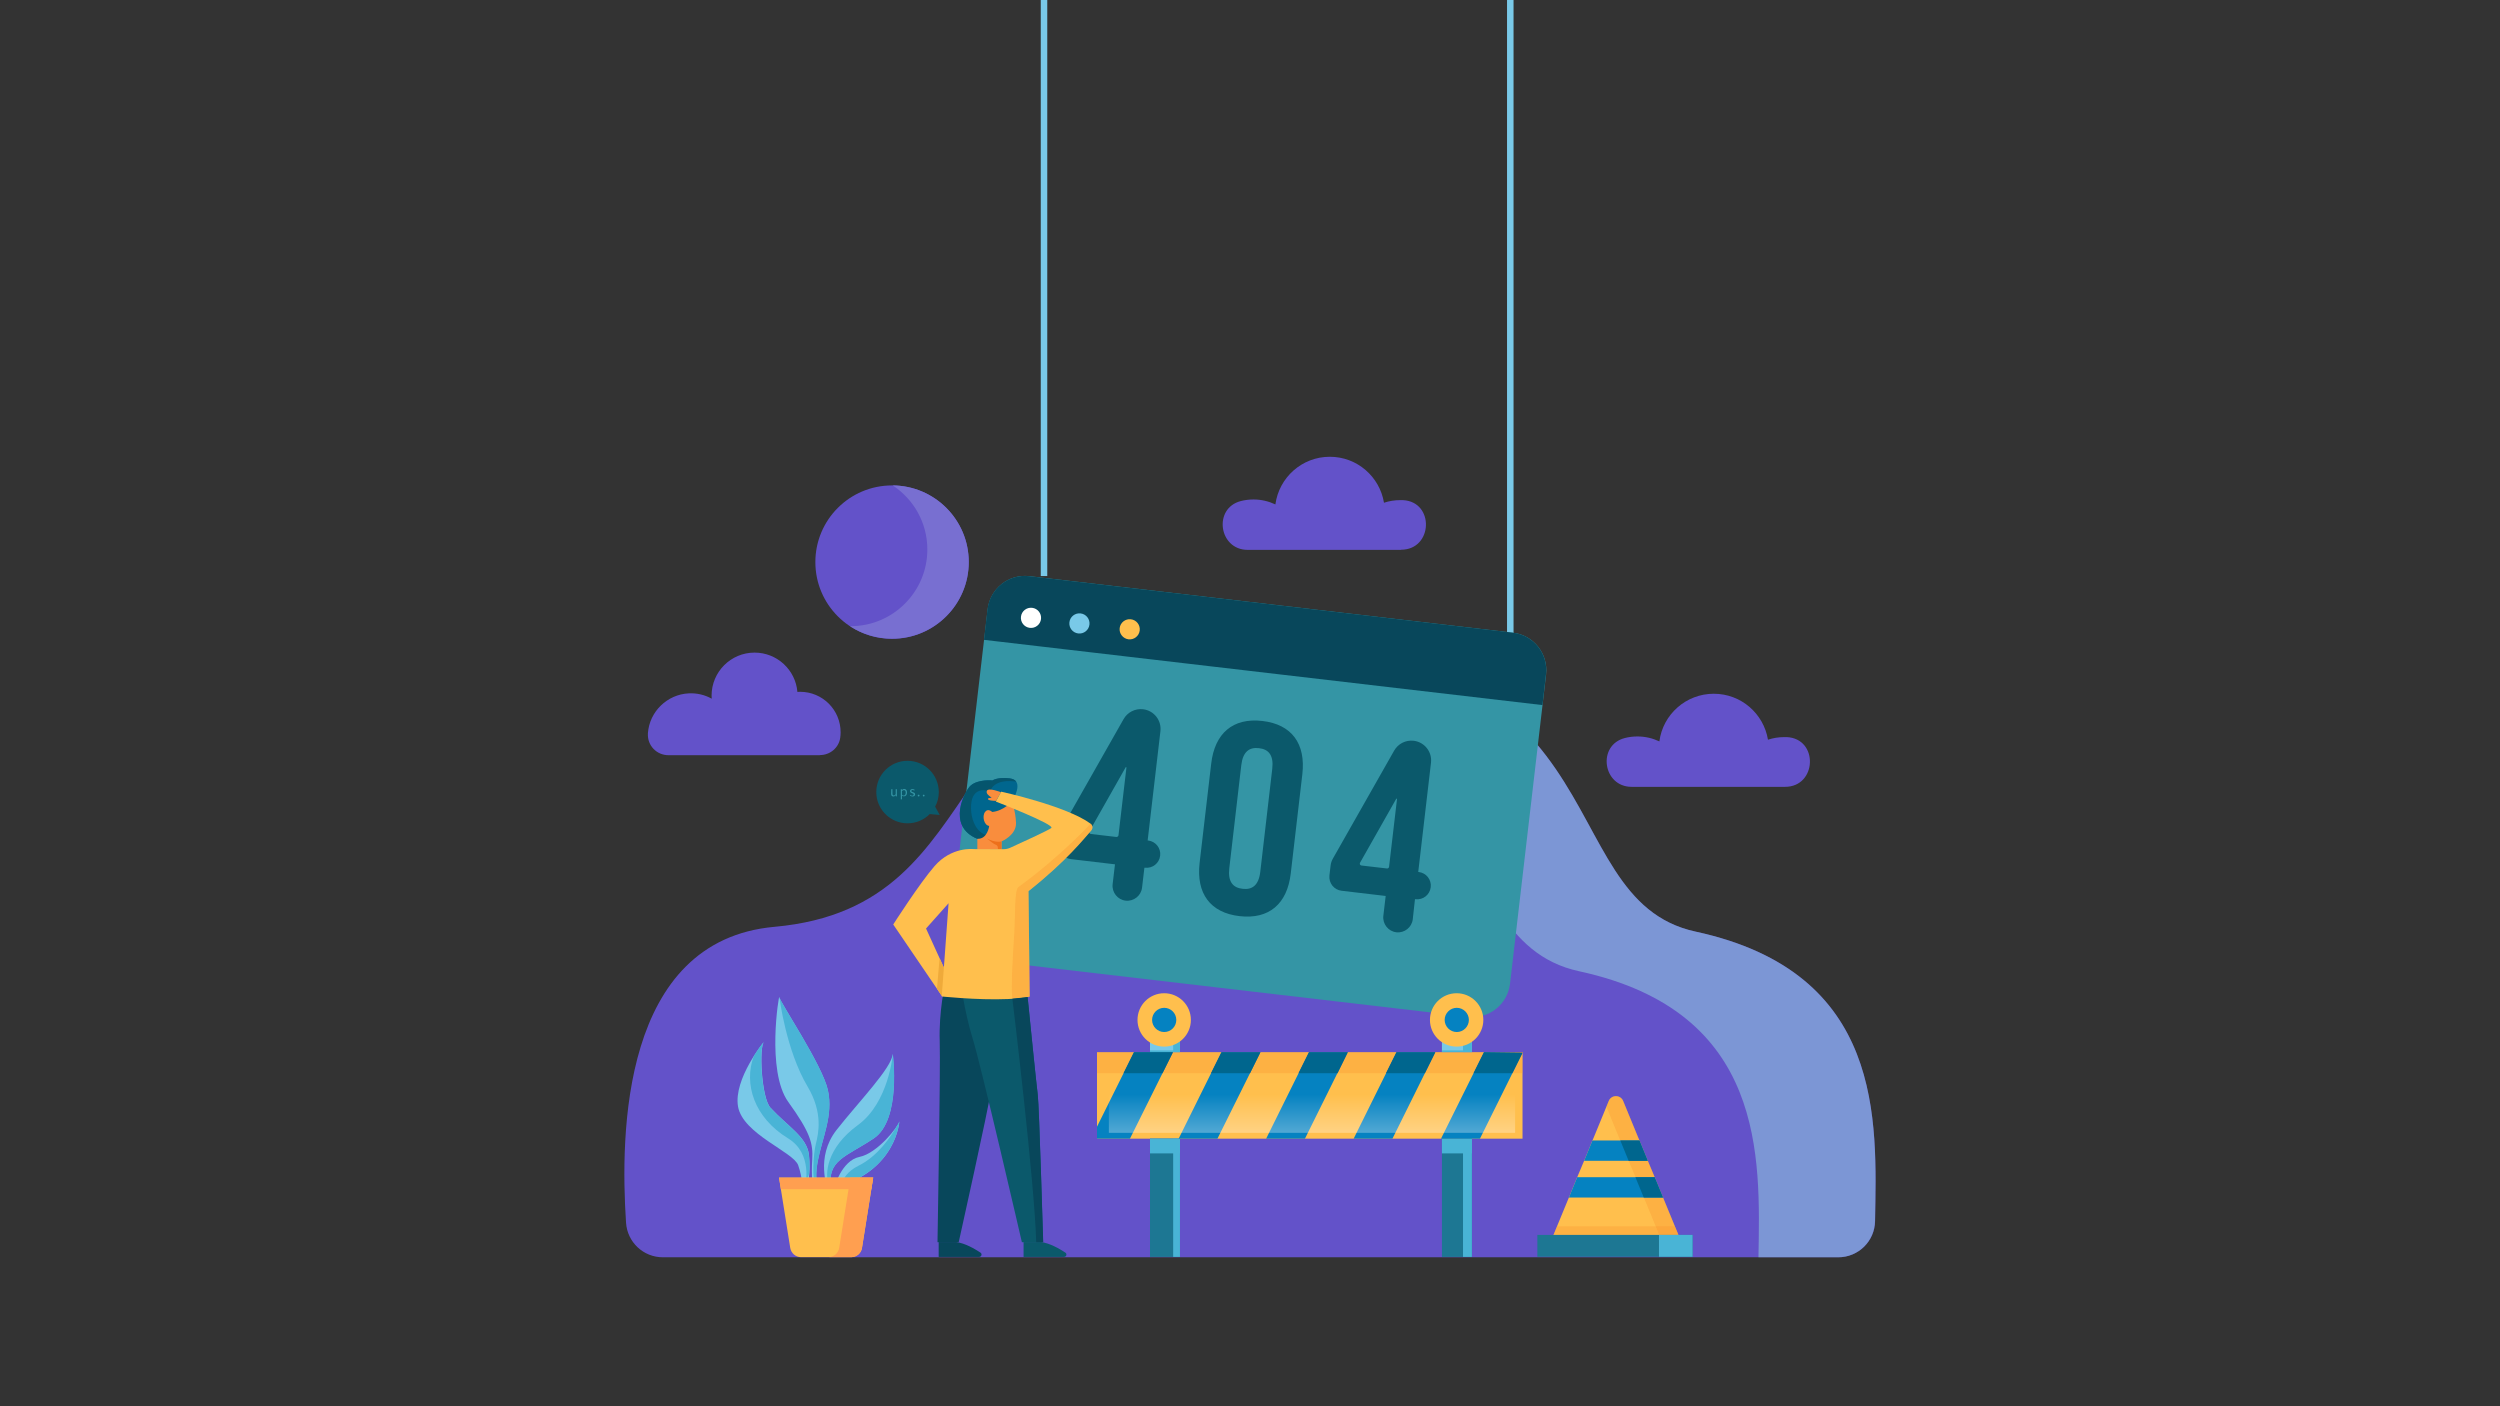 <?xml version="1.0" encoding="utf-8"?>
<!-- Generator: Adobe Illustrator 24.3.0, SVG Export Plug-In . SVG Version: 6.00 Build 0)  -->
<svg version="1.1" id="Layer_1" xmlns="http://www.w3.org/2000/svg" xmlns:xlink="http://www.w3.org/1999/xlink" x="0px" y="0px"
	 viewBox="0 0 1920 1080" style="enable-background:new 0 0 1920 1080;" xml:space="preserve">
<rect x="0" y="0" width="1920" height="1080" fill="#333333" stroke="none"/>
<style type="text/css">
	.st0{fill:#6352C9;}
	.st1{opacity:0.55;fill:#90CEDD;enable-background:new    ;}
	.st2{fill:#79C9E8;}
	.st3{fill:#3495A5;}
	.st4{fill:#08475B;}
	.st5{fill:#0B596B;}
	.st6{fill:#FFFFFF;}
	.st7{fill:#FFBF4D;}
	.st8{fill:#00668E;}
	.st9{fill:#05556D;}
	.st10{fill:#F98D3D;}
	.st11{fill:#ED701B;}
	.st12{fill:none;}
	.st13{fill:#EFAA3A;}
	.st14{opacity:0.29;fill:#F98D2B;enable-background:new    ;}
	.st15{fill:#49B4D6;}
	.st16{fill:#FF9F50;}
	.st17{fill:#F77E2D;}
	.st18{fill:#1D7793;}
	.st19{fill:#0582C1;}
	.st20{opacity:0.55;fill:url(#SVGID_1_);enable-background:new    ;}
	.st21{fill:#786FD1;}
</style>
<g>
	<g>
		<path class="st0" d="M1411.8,965.6c15.5,0,28.1-12.4,28.3-27.9c1.2-77.1,7.4-190.8-137.8-222.2
			c-117.5-25.4-47.8-234.2-364.2-220.7c-227.1,9.7-166.8,201.1-343.3,217c-117.5,10.6-118.5,159.2-114,227.3
			c1,14.9,13.3,26.5,28.3,26.5L1411.8,965.6L1411.8,965.6z"/>
		<g>
			<path class="st1" d="M1302.3,715.5c-117.5-25.4-47.8-234.2-364.2-220.7c-54,2.3-91.7,14.9-120.3,33c9.6-1.3,19.8-2.1,30.7-2.6
				c316.4-13.5,246.7,195.3,364.2,220.7c143.6,31.1,139.1,142.7,137.8,219.7h61.2c15.5,0,28.1-12.4,28.3-27.9
				C1441.3,860.7,1447.5,747,1302.3,715.5z"/>
		</g>
		<g>
			<rect x="799.3" class="st2" width="5" height="442.4"/>
			<rect x="1157.4" class="st2" width="5" height="510.4"/>
			<g>
				<path class="st3" d="M1162,485.9l-371.4-43.4c-15.9-1.9-30.2,9.5-32.1,25.4l-27.7,237.5c-1.9,15.9,9.5,30.2,25.4,32.1
					l371.4,43.4c15.9,1.9,30.2-9.5,32.1-25.4l27.7-237.5C1189.2,502.1,1177.8,487.8,1162,485.9z"/>
				<path class="st4" d="M1184.6,541.5l2.7-23.5c1.9-15.9-9.5-30.2-25.4-32.1l-371.4-43.4c-15.9-1.9-30.2,9.5-32.1,25.4l-2.7,23.5
					L1184.6,541.5z"/>
				<g>
					<path class="st5" d="M815.8,635.3l47.1-83c3-5.3,8.9-8.3,15-7.6l0,0c8.3,1,14.3,8.5,13.3,16.9l-9.8,83.9h0.4
						c5.8,0.7,9.9,5.9,9.2,11.7l0,0c-0.7,5.8-5.9,9.9-11.7,9.2h-0.4l-1.8,15.3c-0.7,6.2-6.4,10.7-12.6,10l0,0
						c-6.2-0.7-10.7-6.4-10-12.6l1.8-15.3l-33.9-4c-5.8-0.7-9.9-5.9-9.3-11.7l0.9-7.7C814.3,638.6,814.9,636.9,815.8,635.3z
						 M859,641.5l6.1-52c0-0.4-0.4-0.5-0.6-0.2l-27.8,49.1c-0.5,0.9,0.1,2,1,2.1l19.8,2.3C858.2,642.8,858.9,642.2,859,641.5z"/>
					<path class="st5" d="M1023.6,659.5l47.1-83c3-5.3,8.9-8.3,15-7.6l0,0c8.3,1,14.3,8.5,13.3,16.9l-9.8,83.9h0.4
						c5.8,0.7,9.9,5.9,9.2,11.7l0,0c-0.7,5.8-5.9,9.9-11.7,9.2h-0.4L1085,706c-0.7,6.2-6.4,10.7-12.6,10l0,0
						c-6.2-0.7-10.7-6.4-10-12.6l1.8-15.3l-33.9-4c-5.8-0.7-9.9-5.9-9.3-11.7l0.9-7.7C1022.1,662.9,1022.7,661.1,1023.6,659.5z
						 M1066.8,665.7l6.1-52c0-0.4-0.4-0.5-0.6-0.2l-27.8,49.1c-0.5,0.9,0.1,2,1,2.1l19.8,2.3C1066,667,1066.7,666.5,1066.8,665.7z"
						/>
					<path class="st5" d="M930.2,586.5c2.7-23.4,16.7-35.4,39.3-32.8c22.6,2.6,33.4,17.5,30.7,40.9l-8.9,76.2
						c-2.7,23.4-16.7,35.4-39.3,32.8c-22.6-2.6-33.4-17.5-30.7-40.9L930.2,586.5z M944.1,666.8c-1.2,10.5,2.9,15,10.2,15.8
						c7.3,0.9,12.4-2.6,13.6-13.1l9.2-79.1c1.2-10.5-2.9-15-10.2-15.8c-7.3-0.9-12.4,2.6-13.6,13.1L944.1,666.8z"/>
				</g>
				<g>
					<path class="st6" d="M799.5,475.4c-0.5,4.3-4.4,7.3-8.6,6.8c-4.3-0.5-7.3-4.4-6.8-8.6c0.5-4.3,4.4-7.3,8.6-6.8
						S800,471.1,799.5,475.4z"/>
					<path class="st2" d="M836.7,479.7c-0.5,4.3-4.4,7.3-8.6,6.8c-4.3-0.5-7.3-4.4-6.8-8.6c0.5-4.3,4.4-7.3,8.6-6.8
						C834.2,471.6,837.2,475.5,836.7,479.7z"/>
					<path class="st7" d="M875.3,484.2c-0.5,4.3-4.4,7.3-8.6,6.8s-7.3-4.4-6.8-8.6c0.5-4.3,4.4-7.3,8.6-6.8
						C872.8,476.1,875.8,480,875.3,484.2z"/>
				</g>
			</g>
		</g>
		<g>
			<path class="st4" d="M725.9,754.8c0,0-5,22.2-4.2,45C722.4,820.2,720,954,720,954h16.3c0,0,23.3-104.8,24.1-113.1
				c0.9-8.3,12.6-91.1,12.6-91.1L725.9,754.8z"/>
			<path class="st5" d="M736.8,748.7c0,0,3.8,28.6,10.2,48.9c6.4,20.3,37.8,156.4,37.8,156.4h16.3c0,0-3-104.8-4.1-113.1
				s-9.4-91.1-9.4-91.1L736.8,748.7z"/>
			<path class="st5" d="M786.1,953.9v11.4h31.1c1.8,0,2.5-2.3,1-3.3c-4.6-3-11.8-7.2-18.6-8.1L786.1,953.9L786.1,953.9z"/>
			<path class="st4" d="M720.9,953.9v11.4H752c1.8,0,2.5-2.3,1-3.3c-4.6-3-11.8-7.2-18.6-8.1L720.9,953.9L720.9,953.9z"/>
			<g>
				<path class="st8" d="M777.1,615.6c0,0,10.7-16.3-1.6-17.8c-9.4-1.2-13.3,1.6-13.3,1.6s-10.9-1.2-16.8,4
					c-4.1,3.5-19,30.9,5.2,40.8c24.2,9.9,19-15.5,19-15.5L777.1,615.6z"/>
				<path class="st9" d="M775.5,597.8c-9.4-1.2-13.3,1.6-13.3,1.6s-10.9-1.2-16.8,4c-4.1,3.5-19,30.9,5.2,40.8
					c11.4,4.7,16.3,1.5,18.2-3.1c-22.9,6.5-25.4-21.2-21.6-29.1c3.8-8,13.1-4.3,13.1-4.3c3.6-9.1,15.4-8.1,20.2-7.4
					C779.5,599,778,598.1,775.5,597.8z"/>
				<path class="st10" d="M762,623.6c0,0-3.2-3.2-5.5,0c-2.4,3.2-0.8,10.3,3.2,10.7c0,0-1.2,10.3-9.1,9.9v8.3h18.6v-6.3
					c0,0,11.5-4.8,11.1-14.3s-3.2-16.3-3.2-16.3S770.7,622.8,762,623.6z"/>
				<path class="st11" d="M764.8,648.8c1.8,0.8,1.5,1.9,1.6,3.7h2.7v-6.3c0,0-4.5,1.4-11.1-2.3C758,643.8,761.9,647.6,764.8,648.8z"
					/>
			</g>
			<path class="st10" d="M768.7,608.4c0,0-9.7-3.8-10.8-1c-0.7,1.9,1.1,3.5,3.7,5.2l-2.3,0.4c-0.5,0.1-0.7,0.7-0.3,1.1
				c0.6,0.5,2.4,0.9,6,1L768.7,608.4z"/>
			<g>
				<polygon class="st12" points="711.2,713.1 724.2,754.8 723.9,752.7 724.2,754.8 728.5,694.1 				"/>
				<path class="st7" d="M837.6,632.6C819.2,619,768.9,608,768.9,608l-4.1,7.6c0,0,45.7,17.7,42.6,20.3
					c-1.8,1.6-24.1,11.8-31.6,15.2c-1.6,0.7-3.4,1.1-5.2,1.1l-23.1-0.1c0,0-16.7-2-29.8,13.1C706,678.7,686,710,686,710l33.6,49.4
					l3.7,5.5v-0.1v0.5c0,0,1.2,0.1,3.3,0.3c10.8,1,45.4,3.7,63.7-0.1l0.5-0.1l-0.9-81c29.2-23.1,43.2-41,48.2-46.6
					C839.5,636.1,839.2,633.8,837.6,632.6z M724.9,743.1l-3.3-7.2l-10.4-22.8l17.3-19.4l-3.1,42.6L724.9,743.1z"/>
			</g>
			<polygon class="st13" points="721.6,735.9 724.9,743.1 723.3,764.7 723.3,764.8 719.6,759.3 			"/>
			<path class="st14" d="M782.1,681.3c-3.1,2.3-2.3,22.3-3.1,34.8c-1.3,21-2.5,39.1-1.6,50.8c4.7-0.3,9.2-0.8,12.9-1.6l0.5-0.1
				l-0.9-81c29.2-23.1,43.2-41,48.2-46.6c1.3-1.5,1.1-3.8-0.5-5C837.6,632.6,814.5,657.8,782.1,681.3z"/>
			<path class="st4" d="M797,840.9c-0.8-6-5.4-50.7-7.8-75.2l-11.7,1.3c0,0,17.1,140.9,18.3,187h5.4
				C801.1,954,798.1,849.1,797,840.9z"/>
			<g>
				<path class="st5" d="M721.7,625.9l-3.5-6.4c1.8-3.3,2.8-7.2,2.8-11.2c0-13.2-10.7-24-24-24s-24,10.7-24,24c0,13.2,10.7,24,24,24
					c6.7,0,12.7-2.7,17-7.1L721.7,625.9z"/>
				<g>
					<path class="st3" d="M684.5,606.1h0.9v3.3c0,1,0.3,1.5,1,1.5c0.6,0,1-0.3,1.5-0.9v-3.9h0.9v5.5H688l-0.1-0.9l0,0
						c-0.5,0.6-1,1-1.8,1c-1.2,0-1.7-0.7-1.7-2.1L684.5,606.1L684.5,606.1z"/>
					<path class="st3" d="M692.7,612.1v1.8h-0.9v-7.8h0.8l0.1,0.6l0,0c0.5-0.4,1.1-0.8,1.7-0.8c1.4,0,2.2,1.1,2.2,2.8
						c0,1.9-1.1,2.9-2.4,2.9c-0.5,0-1-0.2-1.5-0.6L692.7,612.1z M694,611c0.9,0,1.6-0.8,1.6-2.2c0-1.2-0.4-2-1.4-2
						c-0.5,0-0.9,0.3-1.5,0.7v2.9C693.2,610.8,693.7,611,694,611z"/>
					<path class="st3" d="M699,610.4c0.5,0.4,1,0.7,1.6,0.7c0.7,0,1.1-0.4,1.1-0.9c0-0.6-0.7-0.8-1.2-1c-0.8-0.3-1.6-0.7-1.6-1.6
						c0-0.9,0.7-1.6,1.9-1.6c0.7,0,1.3,0.3,1.7,0.6l-0.4,0.6c-0.4-0.3-0.8-0.5-1.2-0.5c-0.7,0-1,0.4-1,0.8c0,0.5,0.6,0.7,1.2,0.9
						c0.8,0.3,1.7,0.6,1.7,1.7c0,0.9-0.7,1.6-2,1.6c-0.8,0-1.5-0.3-2-0.8L699,610.4z"/>
					<path class="st3" d="M705.5,610.3c0.4,0,0.7,0.3,0.7,0.7s-0.3,0.7-0.7,0.7s-0.7-0.3-0.7-0.7S705.1,610.3,705.5,610.3z"/>
					<path class="st3" d="M709.4,610.3c0.4,0,0.7,0.3,0.7,0.7s-0.3,0.7-0.7,0.7s-0.7-0.3-0.7-0.7S709,610.3,709.4,610.3z"/>
				</g>
			</g>
		</g>
		<g>
			<g>
				<g>
					<path class="st2" d="M629.7,914.3c0,0-5-4.7-1.7-22.6c3.4-17.9,12-35,7.8-54.4s-37.2-68.2-37.3-71.5
						c-0.1-3.2-10.2,56.8,6.9,80.5c17.1,23.7,19.1,31.9,18.4,44.3c-0.8,12.4,0.2,22.5,2,25.4L629.7,914.3z"/>
					<path class="st15" d="M626.6,878.4c-2,8-3.2,27.9,0,32.7c0.3,0.4,0.7,0.2,1.3-0.6c-1-3.3-1.6-9.1,0.2-18.7
						c3.4-17.9,12-35,7.8-54.4s-37.2-68.2-37.3-71.5c0,0,5,40.7,21.7,68.7C632.2,854.7,628.6,870.4,626.6,878.4z"/>
				</g>
				<g>
					<path class="st2" d="M635.7,913.1c0,0-9.7-24.2,6.7-45.2s42.7-47.9,43.2-58.5c0,0,6.8,50.6-14.6,64.9
						c-21.4,14.3-36.4,16.6-32.7,38.7L635.7,913.1z"/>
					<path class="st15" d="M658.8,864.1c-23.8,17.4-25.8,37.4-22.1,46.6c0.3,0.7,0.8,1.2,1.6,1.4c-3.2-21.3,11.7-23.7,32.8-37.8
						c21.4-14.3,14.6-64.9,14.6-64.9S682.7,846.8,658.8,864.1z"/>
				</g>
				<g>
					<path class="st2" d="M619.8,913.6c0,0,3.1-12.8,1.5-26.7c-1.7-13.8-16.1-21.6-29.6-36.2c-6.9-7.5-9-47.3-4.7-51
						c0,0-23.8,28.9-20.2,50.1c3.7,21.2,42.6,34.9,46.2,45.1c3.6,10.2,3.3,18.8,3.3,18.8L619.8,913.6z"/>
					<g>
						<path class="st15" d="M578.9,811.1c-7.9,21.3,0.2,47.2,26.4,63.2c19.3,11.8,13.1,36.4,13.1,36.4l3.1-9.7
							c0.3-4.2,0.3-9.1-0.3-14.1c-1.7-13.8-16.1-21.6-29.6-36.2c-6.7-7.3-8.9-44.5-5.1-50.4C585.4,801.6,582.3,805.6,578.9,811.1z"
							/>
						<path class="st15" d="M586.5,800.3c0.3-0.3,0.4-0.5,0.4-0.5C586.8,799.9,586.6,800.1,586.5,800.3z"/>
					</g>
				</g>
				<g>
					<path class="st2" d="M640.7,912c0,0,5.6-20.7,19.4-23.5c13.8-2.8,29.7-23.2,30.6-27.2C690.7,861.3,688.3,899.8,640.7,912z"/>
					<path class="st15" d="M659.3,895.3c-8.5,4.2-12,9.9-13.2,15.1c42.4-13.6,44.6-49.2,44.6-49.2c-0.2,0.8-0.9,2.2-2.2,4.1
						C684.4,872.6,674.3,887.9,659.3,895.3z"/>
				</g>
			</g>
			<path class="st7" d="M670.6,904.4h-72.3l8.6,54c0.7,4.1,4.2,7.1,8.3,7.1h38.5c4.1,0,7.7-3,8.3-7.1L670.6,904.4z"/>
			<polygon class="st16" points="669.2,913.3 670.6,904.4 598.3,904.4 599.7,913.3 			"/>
			<path class="st16" d="M653.1,904.4l-8.6,54c-0.7,4.1-4.2,7.1-8.3,7.1h17.5c4.1,0,7.7-3,8.3-7.1l8.6-54H653.1z"/>
		</g>
		<g>
			<rect x="842.5" y="808.1" class="st7" width="326.8" height="66.4"/>
			<rect x="842.5" y="808.1" class="st14" width="326.8" height="16.1"/>
			<polygon class="st17" points="870.9,808.1 900.8,808.1 892.8,824.2 862.9,824.2 			"/>
			<polygon class="st17" points="938.1,808.1 968,808.1 960,824.2 930.1,824.2 			"/>
			<polygon class="st17" points="1005.3,808.1 1035.1,808.1 1027.2,824.2 997.3,824.2 			"/>
			<polygon class="st17" points="1072.5,808.1 1102.3,808.1 1094.3,824.2 1064.5,824.2 			"/>
			<polygon class="st17" points="1169.3,808.1 1169.3,808.5 1161.5,824.2 1131.7,824.2 1139.7,808.1 			"/>
			<rect x="883.2" y="874.5" class="st18" width="23" height="90.8"/>
			<rect x="901" y="874.5" class="st15" width="5.2" height="90.8"/>
			<rect x="1107.4" y="874.5" class="st18" width="23" height="90.8"/>
			<rect x="1123.6" y="874.5" class="st15" width="6.8" height="90.8"/>
			<rect x="883.2" y="874.4" class="st15" width="23" height="11.4"/>
			<rect x="1107.4" y="874.4" class="st15" width="23" height="11.4"/>
			<rect x="883.2" y="797.7" class="st2" width="23" height="10.3"/>
			<rect x="901" y="797.7" class="st15" width="5.2" height="10.3"/>
			<rect x="1107.4" y="797.7" class="st2" width="23" height="10.3"/>
			<rect x="1123.6" y="797.7" class="st15" width="6.8" height="10.3"/>
			<rect x="883.2" y="806.7" class="st15" width="23" height="1.3"/>
			<rect x="1107.4" y="806.7" class="st15" width="23" height="1.3"/>
			<g>
				<g>
					<polygon class="st19" points="900.8,808.1 867.8,874.5 842.5,874.5 842.5,865.3 870.9,808.1 					"/>
					<polygon class="st19" points="938.1,808.1 905.2,874.5 935,874.5 968,808.1 					"/>
					<polygon class="st19" points="1035.1,808.1 1002.2,874.5 972.4,874.5 1005.3,808.1 					"/>
					<polygon class="st19" points="1102.3,808.1 1069.4,874.5 1039.6,874.5 1072.5,808.1 					"/>
					<polygon class="st19" points="1139.7,808.1 1106.7,874.5 1136.6,874.5 1169.3,808.5 					"/>
				</g>
			</g>
			<g>
				<g>
					<polygon class="st8" points="900.8,808.1 892.8,824.2 862.9,824.2 870.9,808.1 					"/>
					<polygon class="st8" points="968,808.1 960,824.2 930.1,824.2 938.1,808.1 					"/>
					<polygon class="st8" points="1035.1,808.1 1027.2,824.2 997.3,824.2 1005.3,808.1 					"/>
					<polygon class="st8" points="1102.3,808.1 1094.3,824.2 1064.5,824.2 1072.5,808.1 					"/>
					<polygon class="st8" points="1169.3,808.5 1161.5,824.2 1131.7,824.2 1139.7,808.1 					"/>
				</g>
			</g>
			
				<linearGradient id="SVGID_1_" gradientUnits="userSpaceOnUse" x1="1007.6" y1="186.057" x2="1007.6" y2="239.575" gradientTransform="matrix(1 0 0 -1 0 1080)">
				<stop  offset="0" style="stop-color:#FFFFFF"/>
				<stop  offset="1" style="stop-color:#FFFFFF;stop-opacity:0"/>
			</linearGradient>
			<rect x="851.6" y="836.8" class="st20" width="312" height="33.2"/>
			<ellipse class="st7" cx="894.1" cy="783.3" rx="20.5" ry="20.5"/>
			<path class="st19" d="M903.4,783.3c0-5.1-4.2-9.3-9.3-9.3s-9.3,4.2-9.3,9.3s4.2,9.3,9.3,9.3C899.3,792.6,903.4,788.4,903.4,783.3
				z"/>
			<ellipse class="st7" cx="1118.7" cy="783.3" rx="20.5" ry="20.5"/>
			<path class="st19" d="M1128.1,783.3c0-5.1-4.2-9.3-9.3-9.3c-5.1,0-9.3,4.2-9.3,9.3s4.2,9.3,9.3,9.3S1128.1,788.4,1128.1,783.3z"
				/>
		</g>
		<g>
			<path class="st7" d="M1293.1,958.3H1189l15.9-38.6l0,0l6.4-15.6l1.8-4.3l2.9-6.9l0.6-1.4l6.4-15.6l1.2-2.8l11.3-27.5
				c2-5,9.1-5,11.1,0l11.3,27.5l1.2,2.8l6.4,15.6l0.6,1.4l2.9,6.9l1.8,4.3l6.4,15.6l0,0L1293.1,958.3z"/>
			<polygon class="st14" points="1195.8,941.8 1189,958.3 1293.1,958.3 1286.3,941.8 			"/>
			<rect x="1180.7" y="948.4" class="st18" width="119.2" height="16.8"/>
			<rect x="1274.1" y="948.4" class="st15" width="25.8" height="16.8"/>
			<g>
				<path class="st14" d="M1289,948.4h-14.7l-11.8-28.7l0,0l-6.4-15.6l-1.8-4.3l-2.9-6.9l-0.6-1.4l-6.4-15.6l-1.2-2.8l-9.5-23.2
					l1.8-4.4c2-5,9.1-5,11.1,0l11.3,27.5l1.2,2.8l6.4,15.6l0.6,1.4l2.9,6.9l1.8,4.3l6.4,15.6l0,0L1289,948.4z"/>
				<g>
					<polygon class="st19" points="1265.5,891.5 1216.6,891.5 1223,875.9 1259.1,875.9 					"/>
					<polygon class="st19" points="1277.2,919.7 1277.2,919.7 1204.9,919.7 1204.9,919.7 1211.3,904.1 1270.8,904.1 					"/>
					<polygon class="st8" points="1265.5,891.5 1250.8,891.5 1244.4,875.9 1259.1,875.9 					"/>
					<polygon class="st8" points="1277.2,919.7 1277.2,919.7 1262.4,919.7 1262.4,919.7 1256,904.1 1270.8,904.1 					"/>
				</g>
			</g>
		</g>
		<g>
			<path class="st0" d="M629.7,579.9c7.8,0,14.5-5.6,15.6-13.3c0.2-1.4,0.3-2.8,0.3-4.2c0-17.2-13.9-31.1-31.1-31.1
				c-0.7,0-1.4,0-2.1,0.1c-1.4-16.9-15.6-30.2-32.9-30.2c-18.2,0-33,14.8-33,33c0,0.8,0,1.6,0.1,2.4c-5.2-2.9-11.2-4.4-17.6-4.1
				c-16.6,0.8-30.2,14-31.4,30.6c0,0.1,0,0.3,0,0.4c-0.5,9,6.7,16.5,15.8,16.5h116.3V579.9z"/>
			<path class="st0" d="M1370.9,604.3c24.6,0,25.9-37,1.4-38.2c-0.7,0-1.3,0-2,0c-4.4,0-8.6,0.7-12.5,2c-3.3-20-20.6-35.3-41.6-35.3
				c-21.4,0-39.1,15.9-41.8,36.6c-5.1-2.4-10.8-3.8-16.8-3.8c-3.4,0-6.6,0.4-9.7,1.2c-21.5,5.5-17,37.5,5.2,37.5H1370.9z"/>
			<path class="st0" d="M1076,422.2c24.6,0,25.9-36.9,1.4-38.1c-0.7,0-1.3,0-2,0c-4.4,0-8.6,0.7-12.5,2c-3.3-20-20.6-35.3-41.6-35.3
				c-21.4,0-39,15.9-41.8,36.6c-5.1-2.4-10.8-3.8-16.8-3.8c-3.4,0-6.6,0.4-9.7,1.2c-21.5,5.5-17,37.5,5.2,37.5H1076V422.2z"/>
			<circle class="st0" cx="685.1" cy="431.7" r="58.9"/>
			<path class="st21" d="M685.6,372.8c16,10.5,26.6,28.6,26.6,49.2c0,32.5-26.4,58.9-58.9,58.9c-0.2,0-0.3,0-0.5,0
				c9.3,6.1,20.4,9.6,32.3,9.6c32.5,0,58.9-26.4,58.9-58.9C744,399.3,717.9,373.1,685.6,372.8z"/>
		</g>
	</g>
</g>
</svg>
